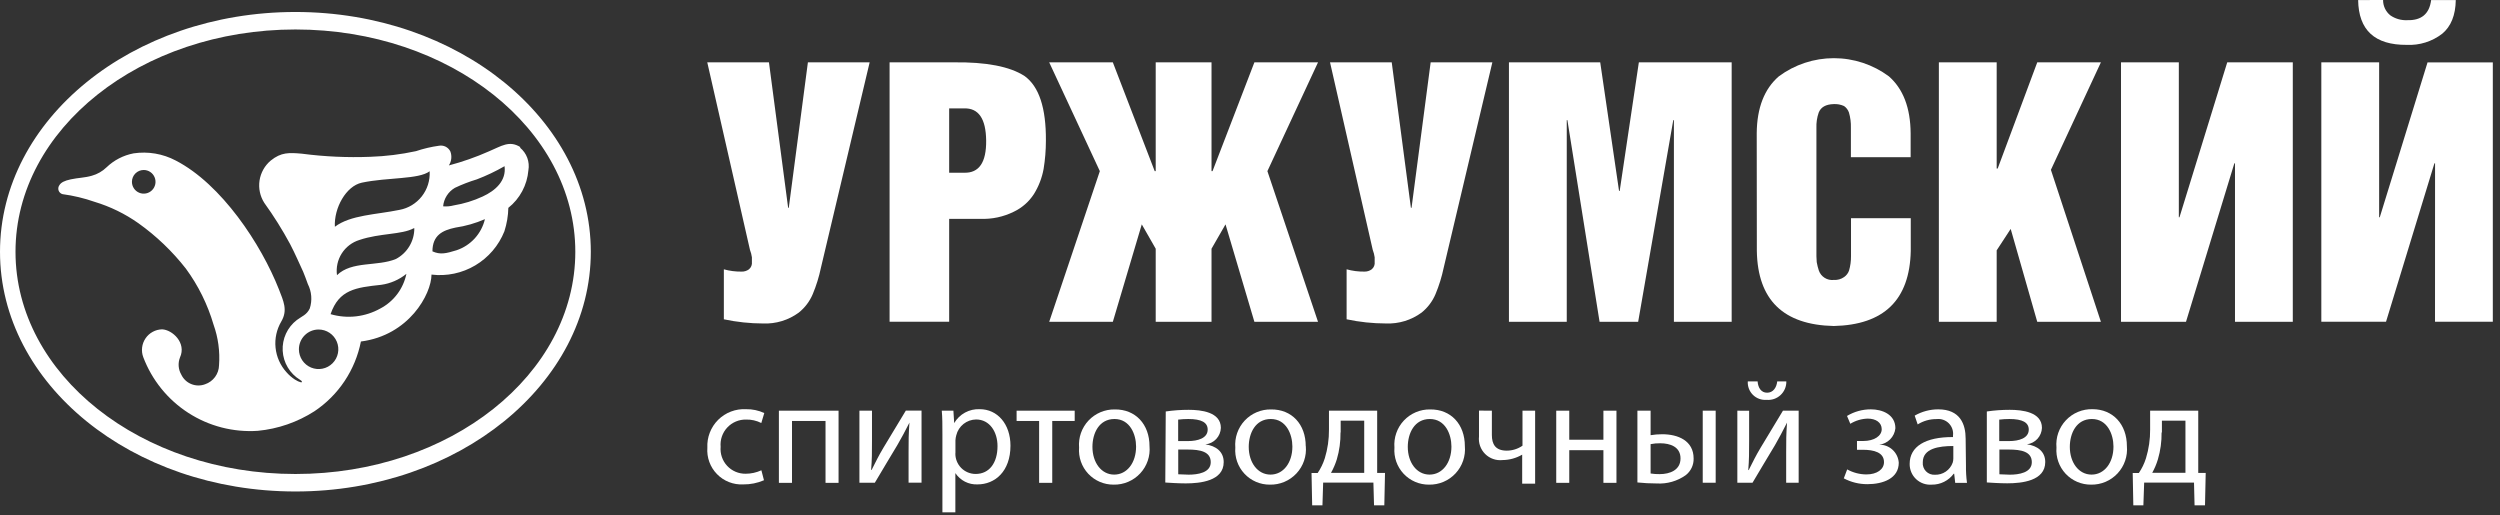 <svg width="194" height="40" viewBox="0 0 194 40" fill="none" xmlns="http://www.w3.org/2000/svg">
<rect x="0" y="0" width="194" height="40" fill="#333333" stroke="none"/>
<g clip-path="url(#clip0)">
<path fill-rule="evenodd" clip-rule="evenodd" d="M11.153 13.191C11.334 13.191 11.511 13.245 11.661 13.346C11.812 13.447 11.929 13.59 11.998 13.758C12.068 13.926 12.086 14.11 12.051 14.288C12.015 14.466 11.928 14.63 11.8 14.758C11.672 14.887 11.509 14.974 11.332 15.009C11.154 15.045 10.97 15.027 10.803 14.957C10.635 14.888 10.492 14.77 10.392 14.619C10.291 14.468 10.238 14.291 10.238 14.109C10.238 13.866 10.334 13.632 10.506 13.46C10.677 13.288 10.91 13.191 11.153 13.191ZM24.725 25.57C25.027 25.57 25.323 25.66 25.575 25.829C25.826 25.997 26.022 26.237 26.138 26.517C26.254 26.798 26.284 27.106 26.225 27.404C26.166 27.701 26.02 27.975 25.806 28.189C25.592 28.404 25.32 28.55 25.023 28.609C24.726 28.669 24.419 28.638 24.139 28.522C23.86 28.406 23.621 28.209 23.453 27.957C23.285 27.705 23.195 27.408 23.195 27.105C23.195 26.698 23.356 26.307 23.643 26.02C23.93 25.732 24.319 25.57 24.725 25.57ZM34.387 16.011C34.413 15.715 34.511 15.431 34.67 15.181C34.829 14.931 35.046 14.723 35.302 14.575C35.852 14.314 36.42 14.095 37.002 13.919C37.745 13.635 38.464 13.293 39.153 12.896C39.303 14.024 38.453 14.791 37.453 15.25C36.74 15.58 35.986 15.812 35.211 15.938C34.942 16.01 34.664 16.035 34.387 16.011ZM33.557 19.512C33.557 18.253 34.341 17.873 35.335 17.663C36.125 17.547 36.897 17.326 37.63 17.007C37.497 17.564 37.225 18.078 36.84 18.5C36.454 18.922 35.968 19.239 35.426 19.42C34.616 19.669 34.165 19.781 33.557 19.505V19.512ZM25.653 24.377C26.307 22.469 27.614 22.312 29.576 22.102C30.294 22.003 30.973 21.708 31.537 21.25C31.419 21.82 31.177 22.356 30.828 22.821C30.479 23.286 30.031 23.667 29.517 23.938C28.933 24.265 28.29 24.473 27.626 24.549C26.961 24.624 26.288 24.566 25.646 24.377H25.653ZM32.099 17.715C31.171 18.22 29.484 18.083 27.895 18.62C27.328 18.794 26.841 19.164 26.521 19.665C26.201 20.166 26.07 20.765 26.15 21.354C27.294 20.233 29.281 20.699 30.726 20.096C31.159 19.866 31.52 19.523 31.771 19.102C32.023 18.681 32.154 18.199 32.151 17.709L32.099 17.715ZM33.341 13.309C33.378 14.006 33.161 14.692 32.73 15.24C32.299 15.788 31.685 16.16 31.001 16.286C29.19 16.66 27.209 16.673 25.986 17.597C25.908 16.148 26.849 14.437 28.078 14.175C30.105 13.749 32.491 13.932 33.341 13.29V13.309ZM40.388 11.421C39.526 10.87 38.917 11.336 37.93 11.749C36.928 12.193 35.892 12.557 34.832 12.837C34.934 12.678 34.998 12.498 35.018 12.31C35.039 12.122 35.015 11.932 34.949 11.755C34.871 11.595 34.742 11.464 34.583 11.383C34.423 11.303 34.242 11.277 34.067 11.309C33.46 11.393 32.862 11.533 32.282 11.729C31.114 11.982 29.926 12.129 28.732 12.168C26.959 12.237 25.183 12.156 23.424 11.926C22.437 11.841 21.822 11.801 21.005 12.463C20.539 12.856 20.232 13.405 20.14 14.009C20.049 14.612 20.18 15.228 20.508 15.742C21.244 16.761 21.912 17.828 22.509 18.935C22.92 19.722 23.221 20.436 23.528 21.092C23.652 21.367 23.751 21.689 23.888 22.043C24.186 22.63 24.241 23.311 24.038 23.938C23.796 24.443 23.43 24.534 23.032 24.836C22.67 25.114 22.381 25.477 22.19 25.892C21.999 26.307 21.913 26.763 21.937 27.22C21.962 27.676 22.096 28.12 22.331 28.512C22.564 28.905 22.89 29.234 23.28 29.472C23.45 29.576 23.437 29.616 23.417 29.655C23.398 29.695 23.299 29.655 23.13 29.59C23.044 29.549 22.961 29.503 22.881 29.452C22.638 29.293 22.418 29.101 22.227 28.881C21.751 28.355 21.455 27.688 21.383 26.98C21.311 26.272 21.467 25.56 21.829 24.947C22.352 24.056 21.985 23.348 21.645 22.456C20.266 18.955 17.194 14.293 13.637 12.457C12.634 11.929 11.489 11.734 10.368 11.9C9.58 12.05 8.851 12.425 8.27 12.982C7.949 13.293 7.556 13.518 7.126 13.637C6.557 13.801 6.093 13.788 5.485 13.919C4.995 14.024 4.733 14.162 4.609 14.371C4.566 14.43 4.538 14.498 4.527 14.57C4.516 14.641 4.523 14.714 4.547 14.783C4.571 14.851 4.611 14.913 4.664 14.963C4.717 15.012 4.781 15.048 4.851 15.066C5.699 15.18 6.534 15.38 7.342 15.663C8.556 16.03 9.704 16.59 10.741 17.322C12.13 18.312 13.37 19.498 14.422 20.843C15.387 22.157 16.114 23.631 16.573 25.197C16.932 26.204 17.076 27.276 16.997 28.344C16.99 28.672 16.882 28.99 16.688 29.254C16.493 29.518 16.223 29.715 15.912 29.819C15.565 29.95 15.181 29.944 14.838 29.802C14.495 29.662 14.218 29.396 14.062 29.058C13.949 28.861 13.882 28.641 13.865 28.414C13.848 28.187 13.882 27.959 13.964 27.747C14.493 26.6 13.363 25.584 12.578 25.557C12.324 25.562 12.075 25.628 11.852 25.75C11.628 25.871 11.437 26.044 11.294 26.255C11.151 26.465 11.06 26.706 11.028 26.959C10.997 27.212 11.026 27.469 11.114 27.708C11.788 29.492 13.016 31.011 14.617 32.042C16.218 33.073 18.107 33.56 20.005 33.432C21.571 33.283 23.079 32.762 24.404 31.911C25.33 31.291 26.125 30.495 26.743 29.566C27.361 28.638 27.791 27.596 28.006 26.501C31.726 26.023 33.472 22.843 33.485 21.308C34.664 21.452 35.858 21.201 36.881 20.593C37.904 19.986 38.698 19.058 39.14 17.951C39.33 17.362 39.434 16.748 39.447 16.129C39.891 15.776 40.258 15.335 40.525 14.835C40.793 14.334 40.955 13.784 41.003 13.217C41.061 12.892 41.03 12.556 40.916 12.246C40.801 11.936 40.605 11.663 40.349 11.454L40.388 11.421ZM22.927 2.287C10.931 2.287 1.203 10.011 1.203 19.538C1.203 29.065 10.931 36.782 22.927 36.782C34.923 36.782 44.644 29.058 44.644 19.538C44.644 10.018 34.917 2.287 22.927 2.287ZM22.927 0.93C10.264 0.93 0 9.264 0 19.538C0 29.812 10.264 38.139 22.927 38.139C35.59 38.139 45.847 29.78 45.847 19.538C45.847 9.297 35.583 0.93 22.927 0.93Z" fill="white"/>
</g>
<g clip-path="url(#clip1)">
<path fill-rule="evenodd" clip-rule="evenodd" d="M67.485 4.838L63.701 20.789C63.556 21.484 63.345 22.164 63.071 22.82C62.835 23.382 62.462 23.877 61.985 24.258C61.186 24.845 60.211 25.142 59.219 25.102C58.195 25.1 57.173 24.991 56.171 24.778V20.899C56.617 21.023 57.078 21.082 57.54 21.077C57.748 21.085 57.952 21.022 58.12 20.899C58.203 20.829 58.268 20.739 58.308 20.638C58.348 20.537 58.361 20.427 58.348 20.319V19.968C58.32 19.769 58.269 19.575 58.197 19.388L54.884 4.838H59.671L61.159 16.125H61.209L62.693 4.838H67.485Z" fill="white"/>
<path fill-rule="evenodd" clip-rule="evenodd" d="M74.814 13.404C75.973 13.438 76.544 12.605 76.526 10.908C76.507 9.21 75.937 8.378 74.814 8.411H73.655V13.404H74.814ZM69.032 4.838H73.984C76.518 4.804 78.357 5.157 79.501 5.897C80.627 6.703 81.181 8.376 81.162 10.917C81.162 11.651 81.103 12.383 80.984 13.107C80.859 13.8 80.603 14.463 80.231 15.061C79.848 15.653 79.308 16.127 78.671 16.43C77.865 16.829 76.972 17.019 76.074 16.982H73.655V24.969H69.032V4.838Z" fill="white"/>
<path fill-rule="evenodd" clip-rule="evenodd" d="M89.683 19.301L88.602 17.411L86.356 24.974H81.418L85.347 13.281L81.418 4.838H86.356L89.606 13.281H89.683V4.838H94.014V13.281H94.092L97.341 4.838H102.279L98.35 13.281L102.279 24.974H97.341L95.1 17.411L94.014 19.301V24.974H89.683V19.301Z" fill="white"/>
<path fill-rule="evenodd" clip-rule="evenodd" d="M115.807 4.838L112.028 20.788C111.882 21.484 111.671 22.164 111.398 22.819C111.163 23.381 110.791 23.875 110.316 24.257C109.516 24.845 108.539 25.142 107.546 25.101C106.521 25.099 105.5 24.991 104.497 24.777V20.898C104.943 21.022 105.404 21.082 105.867 21.076C106.074 21.084 106.279 21.022 106.446 20.898C106.53 20.828 106.595 20.739 106.635 20.637C106.674 20.536 106.688 20.426 106.674 20.318V19.967C106.646 19.769 106.596 19.574 106.524 19.387L103.21 4.838H107.998L109.486 16.124H109.536L111.019 4.838H115.807Z" fill="white"/>
<path fill-rule="evenodd" clip-rule="evenodd" d="M117.094 4.838H124.177L125.637 14.814H125.688L127.175 4.838H134.377V24.974H129.895V9.324H129.845L127.121 24.974H124.127L121.63 9.324H121.58V24.974H117.094V4.838Z" fill="white"/>
<path fill-rule="evenodd" clip-rule="evenodd" d="M136.322 10.333C136.34 8.367 136.912 6.898 138.038 5.924C139.273 5.008 140.77 4.514 142.307 4.514C143.845 4.514 145.342 5.008 146.577 5.924C147.687 6.898 148.25 8.367 148.265 10.333V12.199H143.629V9.917C143.642 9.516 143.591 9.116 143.478 8.731C143.408 8.528 143.275 8.352 143.099 8.229C142.846 8.114 142.569 8.062 142.291 8.078C141.683 8.096 141.296 8.315 141.132 8.735C140.999 9.116 140.939 9.519 140.954 9.922V19.88C140.954 20.033 140.962 20.185 140.977 20.337C141.016 20.559 141.071 20.779 141.141 20.994C141.223 21.229 141.383 21.429 141.593 21.561C141.804 21.694 142.053 21.751 142.3 21.724C142.588 21.743 142.873 21.663 143.108 21.496C143.284 21.372 143.417 21.197 143.487 20.994C143.591 20.633 143.641 20.26 143.638 19.885V16.932H148.275V19.479C148.189 23.273 146.198 25.212 142.3 25.298C138.385 25.212 136.395 23.273 136.331 19.479L136.322 10.333Z" fill="white"/>
<path fill-rule="evenodd" clip-rule="evenodd" d="M150.456 4.838H154.942V13.08H155.02L158.091 4.838H163.03L159.15 13.18L163.03 24.974H158.091L156.029 17.763L154.942 19.428V24.974H150.456V4.838Z" fill="white"/>
<path fill-rule="evenodd" clip-rule="evenodd" d="M173.435 12.674H173.385L169.633 24.974H164.59V4.838H169.077V16.859H169.127L172.833 4.838H177.921V24.974H173.435V12.674Z" fill="white"/>
<path fill-rule="evenodd" clip-rule="evenodd" d="M184.927 0C184.925 0.227 184.973 0.451 185.07 0.657C185.166 0.862 185.308 1.043 185.484 1.187C185.867 1.454 186.327 1.587 186.793 1.565C187.901 1.599 188.522 1.079 188.656 0.005H190.568C190.55 1.182 190.197 2.055 189.509 2.624C188.726 3.224 187.756 3.528 186.771 3.482C184.285 3.5 183.025 2.341 182.992 0.005L184.927 0ZM188.961 12.674H188.911L185.155 24.969H180.135V4.838H184.621V16.859H184.671L188.377 4.842H193.443V24.969H188.957L188.961 12.674Z" fill="white"/>
<path fill-rule="evenodd" clip-rule="evenodd" d="M59.284 37.267C58.776 37.487 58.228 37.597 57.676 37.59C57.299 37.61 56.923 37.548 56.572 37.411C56.221 37.274 55.903 37.063 55.64 36.793C55.376 36.524 55.173 36.201 55.044 35.847C54.915 35.492 54.863 35.115 54.891 34.739C54.872 34.34 54.936 33.942 55.081 33.57C55.225 33.197 55.446 32.86 55.729 32.578C56.012 32.297 56.351 32.078 56.724 31.936C57.098 31.794 57.496 31.732 57.895 31.754C58.383 31.745 58.866 31.847 59.308 32.052L59.077 32.826C58.711 32.64 58.305 32.548 57.895 32.558C57.622 32.553 57.351 32.605 57.1 32.711C56.849 32.817 56.623 32.975 56.436 33.175C56.25 33.374 56.108 33.61 56.019 33.868C55.93 34.126 55.897 34.4 55.921 34.672C55.897 34.94 55.93 35.21 56.017 35.465C56.104 35.719 56.244 35.953 56.427 36.15C56.61 36.347 56.833 36.503 57.081 36.609C57.328 36.714 57.595 36.766 57.864 36.762C58.285 36.762 58.701 36.67 59.083 36.494L59.284 37.267Z" fill="white"/>
<path fill-rule="evenodd" clip-rule="evenodd" d="M65.072 31.869V37.469H64.061V32.667H61.459V37.469H60.442V31.869H65.072Z" fill="white"/>
<path fill-rule="evenodd" clip-rule="evenodd" d="M67.666 31.869V34.227C67.666 35.104 67.666 35.671 67.599 36.469H67.636C67.983 35.787 68.166 35.397 68.55 34.751L70.292 31.863H71.511V37.456H70.505V35.098C70.505 34.184 70.505 33.709 70.573 32.795C70.201 33.526 69.963 33.971 69.634 34.538C69.104 35.403 68.477 36.481 67.886 37.462H66.691V31.869H67.666Z" fill="white"/>
<path fill-rule="evenodd" clip-rule="evenodd" d="M74.136 35.171C74.131 35.38 74.168 35.589 74.245 35.784C74.322 35.979 74.437 36.156 74.583 36.306C74.73 36.456 74.904 36.575 75.098 36.656C75.291 36.737 75.498 36.779 75.708 36.779C76.786 36.779 77.407 35.902 77.407 34.617C77.407 33.508 76.798 32.551 75.744 32.551C75.39 32.556 75.046 32.678 74.769 32.898C74.491 33.119 74.294 33.425 74.209 33.77C74.17 33.903 74.147 34.04 74.142 34.178V35.171H74.136ZM73.131 33.697C73.131 32.978 73.131 32.399 73.082 31.869H73.984L74.045 32.832C74.246 32.488 74.537 32.205 74.887 32.015C75.237 31.825 75.633 31.735 76.031 31.753C77.395 31.753 78.412 32.899 78.412 34.586C78.412 36.596 77.194 37.589 75.86 37.589C75.521 37.605 75.184 37.532 74.882 37.378C74.58 37.224 74.323 36.995 74.136 36.712V39.758H73.131V33.697Z" fill="white"/>
<path fill-rule="evenodd" clip-rule="evenodd" d="M83.396 31.869V32.667H81.654V37.468H80.636V32.667H78.888V31.869H83.396Z" fill="white"/>
<path fill-rule="evenodd" clip-rule="evenodd" d="M84.773 34.678C84.773 35.896 85.467 36.829 86.46 36.829C87.453 36.829 88.16 35.915 88.16 34.654C88.16 33.703 87.685 32.515 86.485 32.515C85.284 32.515 84.773 33.624 84.773 34.678ZM89.202 34.617C89.237 35.001 89.191 35.388 89.066 35.753C88.942 36.118 88.742 36.453 88.479 36.735C88.216 37.018 87.897 37.241 87.541 37.392C87.186 37.542 86.803 37.616 86.418 37.608C86.048 37.611 85.682 37.537 85.342 37.391C85.003 37.245 84.698 37.03 84.445 36.76C84.193 36.489 84 36.169 83.878 35.821C83.756 35.472 83.708 35.101 83.737 34.733C83.705 34.352 83.754 33.969 83.879 33.608C84.005 33.247 84.205 32.916 84.466 32.637C84.727 32.358 85.044 32.137 85.396 31.988C85.748 31.839 86.127 31.765 86.509 31.772C88.112 31.753 89.202 32.923 89.202 34.623V34.617Z" fill="white"/>
<path fill-rule="evenodd" clip-rule="evenodd" d="M91.431 34.227H92.193C92.942 34.227 93.716 34.008 93.716 33.337C93.716 32.783 93.234 32.515 92.211 32.515C91.948 32.515 91.686 32.532 91.425 32.563V34.227H91.431ZM91.431 36.804C91.724 36.804 91.931 36.834 92.241 36.834C92.936 36.834 93.954 36.688 93.954 35.866C93.954 35.043 93.131 34.885 92.174 34.885H91.431V36.804ZM90.462 31.93C91.052 31.844 91.646 31.801 92.241 31.802C93.192 31.802 94.739 31.966 94.739 33.203C94.728 33.526 94.6 33.833 94.379 34.068C94.159 34.303 93.86 34.451 93.539 34.483C94.362 34.599 94.959 35.049 94.959 35.86C94.959 37.328 93.131 37.511 92.01 37.511C91.401 37.511 90.724 37.462 90.426 37.444L90.462 31.93Z" fill="white"/>
<path fill-rule="evenodd" clip-rule="evenodd" d="M96.902 34.678C96.902 35.896 97.596 36.829 98.59 36.829C99.583 36.829 100.289 35.915 100.289 34.654C100.289 33.703 99.814 32.515 98.614 32.515C97.414 32.515 96.902 33.624 96.902 34.678ZM101.331 34.617C101.366 35.002 101.32 35.389 101.195 35.755C101.07 36.12 100.869 36.455 100.606 36.737C100.342 37.02 100.022 37.244 99.666 37.394C99.311 37.544 98.927 37.617 98.541 37.608C98.171 37.611 97.805 37.537 97.466 37.391C97.126 37.245 96.82 37.03 96.569 36.76C96.316 36.489 96.123 36.169 96.001 35.821C95.879 35.472 95.831 35.101 95.86 34.733C95.828 34.352 95.877 33.969 96.003 33.608C96.128 33.247 96.328 32.916 96.589 32.637C96.85 32.358 97.167 32.137 97.519 31.988C97.871 31.839 98.25 31.765 98.632 31.772C100.241 31.753 101.325 32.923 101.325 34.623L101.331 34.617Z" fill="white"/>
<path fill-rule="evenodd" clip-rule="evenodd" d="M104.023 33.557C104.033 34.264 103.937 34.968 103.737 35.646C103.624 36.01 103.472 36.361 103.286 36.694H105.863V32.643H104.036V33.557H104.023ZM106.868 31.869V36.7H107.477L107.423 39.216H106.625L106.576 37.449H102.677L102.622 39.216H101.824L101.775 36.706H102.251C102.49 36.353 102.676 35.967 102.805 35.561C103.026 34.839 103.135 34.087 103.128 33.331V31.869H106.868Z" fill="white"/>
<path fill-rule="evenodd" clip-rule="evenodd" d="M109.244 34.678C109.244 35.896 109.938 36.829 110.932 36.829C111.925 36.829 112.631 35.915 112.631 34.654C112.631 33.703 112.156 32.515 110.956 32.515C109.756 32.515 109.244 33.624 109.244 34.678ZM113.673 34.617C113.708 35.001 113.662 35.388 113.538 35.753C113.413 36.118 113.213 36.453 112.95 36.735C112.687 37.018 112.368 37.241 112.013 37.392C111.657 37.542 111.275 37.616 110.889 37.608C110.519 37.611 110.153 37.537 109.814 37.391C109.474 37.245 109.169 37.03 108.917 36.76C108.665 36.489 108.471 36.169 108.349 35.821C108.228 35.472 108.179 35.101 108.208 34.733C108.177 34.352 108.225 33.969 108.351 33.608C108.476 33.247 108.676 32.916 108.937 32.637C109.199 32.358 109.515 32.137 109.867 31.988C110.219 31.839 110.598 31.765 110.98 31.772C112.589 31.753 113.673 32.923 113.673 34.623V34.617Z" fill="white"/>
<path fill-rule="evenodd" clip-rule="evenodd" d="M115.769 31.869V33.752C115.769 34.465 116.037 34.97 116.926 34.97C117.362 34.969 117.787 34.835 118.145 34.586V31.869H119.126V37.535H118.121V35.281C117.658 35.551 117.133 35.696 116.597 35.701C116.351 35.728 116.101 35.7 115.867 35.617C115.633 35.535 115.421 35.401 115.245 35.226C115.07 35.05 114.936 34.838 114.854 34.604C114.771 34.37 114.743 34.12 114.77 33.874V31.863L115.769 31.869Z" fill="white"/>
<path fill-rule="evenodd" clip-rule="evenodd" d="M121.775 31.869V34.123H124.425V31.869H125.437V37.468H124.425V34.934H121.775V37.468H120.764V31.869H121.775Z" fill="white"/>
<path fill-rule="evenodd" clip-rule="evenodd" d="M133.137 31.869V37.462H132.132V31.869H133.137ZM128.087 36.743C128.32 36.78 128.557 36.796 128.793 36.792C129.579 36.792 130.408 36.481 130.408 35.574C130.408 34.666 129.598 34.398 128.836 34.398C128.585 34.393 128.333 34.416 128.087 34.465V36.719V36.743ZM128.087 31.869V33.77C128.385 33.722 128.686 33.697 128.988 33.697C130.207 33.697 131.425 34.19 131.425 35.58C131.432 35.828 131.38 36.073 131.274 36.298C131.168 36.522 131.011 36.718 130.816 36.871C130.16 37.337 129.365 37.565 128.562 37.517C128.061 37.517 127.561 37.49 127.063 37.438V31.869H128.087Z" fill="white"/>
<path fill-rule="evenodd" clip-rule="evenodd" d="M136.39 29.597C136.426 30.096 136.67 30.474 137.127 30.474C137.584 30.474 137.858 30.096 137.913 29.597H138.619C138.624 29.795 138.586 29.992 138.509 30.174C138.432 30.357 138.317 30.521 138.172 30.656C138.027 30.791 137.855 30.894 137.668 30.959C137.48 31.023 137.281 31.046 137.084 31.028C136.891 31.044 136.697 31.017 136.515 30.951C136.333 30.885 136.168 30.78 136.03 30.645C135.892 30.509 135.784 30.345 135.715 30.164C135.646 29.983 135.616 29.79 135.628 29.597H136.39ZM135.732 31.875V34.233C135.732 35.11 135.732 35.676 135.665 36.475H135.701C136.048 35.792 136.231 35.402 136.615 34.757L138.357 31.869H139.576V37.462H138.607V35.098C138.607 34.184 138.607 33.709 138.674 32.795C138.302 33.526 138.065 33.971 137.742 34.537C137.212 35.402 136.585 36.481 135.994 37.462H134.818V31.869L135.732 31.875Z" fill="white"/>
<path fill-rule="evenodd" clip-rule="evenodd" d="M144.102 34.221H144.59C145.443 34.221 146.021 33.825 146.021 33.307C146.021 32.789 145.571 32.484 144.937 32.484C144.458 32.497 143.992 32.635 143.584 32.886L143.328 32.277C143.889 31.939 144.532 31.762 145.187 31.765C146.04 31.765 147.082 32.149 147.082 33.234C147.049 33.558 146.906 33.862 146.676 34.093C146.447 34.325 146.145 34.471 145.82 34.507C146.206 34.5 146.579 34.642 146.863 34.903C147.146 35.164 147.319 35.524 147.344 35.908C147.344 37.127 146.125 37.572 144.906 37.572C144.269 37.574 143.641 37.419 143.079 37.121L143.341 36.426C143.794 36.677 144.303 36.811 144.821 36.816C145.668 36.816 146.198 36.414 146.198 35.86C146.198 35.104 145.412 34.903 144.565 34.903H144.102V34.221Z" fill="white"/>
<path fill-rule="evenodd" clip-rule="evenodd" d="M151.578 34.611C150.469 34.611 149.208 34.788 149.208 35.872C149.196 36 149.212 36.129 149.255 36.25C149.298 36.371 149.367 36.482 149.456 36.574C149.546 36.666 149.655 36.738 149.775 36.784C149.895 36.83 150.024 36.849 150.152 36.841C150.451 36.85 150.746 36.765 150.993 36.596C151.241 36.427 151.428 36.184 151.529 35.902C151.561 35.798 151.578 35.689 151.578 35.58V34.605V34.611ZM152.559 36.128C152.552 36.576 152.579 37.024 152.638 37.468H151.724L151.645 36.761H151.608C151.412 37.028 151.154 37.244 150.858 37.391C150.561 37.539 150.233 37.613 149.902 37.608C149.682 37.625 149.46 37.596 149.252 37.523C149.043 37.449 148.852 37.333 148.691 37.182C148.53 37.031 148.402 36.847 148.316 36.644C148.23 36.44 148.187 36.221 148.19 36C148.19 34.647 149.409 33.904 151.553 33.916V33.8C151.575 33.628 151.557 33.453 151.501 33.288C151.444 33.123 151.351 32.974 151.229 32.85C151.106 32.727 150.957 32.633 150.792 32.576C150.628 32.519 150.453 32.5 150.28 32.521C149.761 32.515 149.251 32.659 148.812 32.935L148.58 32.253C149.136 31.933 149.766 31.765 150.408 31.765C152.12 31.765 152.534 32.935 152.534 34.044L152.559 36.128Z" fill="white"/>
<path fill-rule="evenodd" clip-rule="evenodd" d="M155.147 34.227H155.909C156.664 34.227 157.432 34.008 157.432 33.337C157.432 32.783 156.944 32.515 155.927 32.515C155.664 32.515 155.402 32.532 155.141 32.563V34.227H155.147ZM155.147 36.804C155.433 36.804 155.647 36.835 155.957 36.835C156.652 36.835 157.669 36.688 157.669 35.866C157.669 35.043 156.847 34.885 155.89 34.885H155.153V36.804H155.147ZM154.178 31.93C154.767 31.844 155.362 31.801 155.957 31.802C156.908 31.802 158.455 31.966 158.455 33.203C158.443 33.519 158.32 33.82 158.107 34.053C157.894 34.286 157.605 34.437 157.292 34.477C158.108 34.592 158.711 35.043 158.711 35.854C158.711 37.322 156.883 37.505 155.762 37.505C155.153 37.505 154.477 37.456 154.178 37.438V31.93Z" fill="white"/>
<path fill-rule="evenodd" clip-rule="evenodd" d="M160.618 34.678C160.618 35.896 161.312 36.829 162.305 36.829C163.298 36.829 164.005 35.915 164.005 34.654C164.005 33.703 163.53 32.515 162.33 32.515C161.129 32.515 160.618 33.624 160.618 34.678ZM165.047 34.617C165.082 35.001 165.036 35.388 164.911 35.753C164.787 36.118 164.586 36.453 164.324 36.735C164.061 37.017 163.741 37.241 163.386 37.392C163.031 37.542 162.648 37.616 162.263 37.608C161.893 37.611 161.527 37.537 161.187 37.391C160.848 37.245 160.542 37.03 160.29 36.76C160.038 36.489 159.845 36.169 159.723 35.821C159.601 35.472 159.553 35.101 159.582 34.733C159.547 34.348 159.594 33.961 159.72 33.596C159.846 33.231 160.048 32.897 160.312 32.616C160.576 32.334 160.897 32.112 161.253 31.963C161.609 31.815 161.993 31.743 162.378 31.753C163.962 31.753 165.047 32.923 165.047 34.623V34.617Z" fill="white"/>
<path fill-rule="evenodd" clip-rule="evenodd" d="M167.739 33.557C167.749 34.264 167.653 34.968 167.453 35.646C167.344 36.008 167.197 36.357 167.014 36.688H169.591V32.643H167.764V33.557H167.739ZM170.584 31.869V36.7H171.163L171.108 39.216H170.298L170.255 37.449H166.387L166.326 39.216H165.546L165.498 36.706H165.973C166.213 36.354 166.4 35.968 166.527 35.561C166.748 34.839 166.857 34.087 166.85 33.331V31.869H170.584Z" fill="white"/>
</g>
<defs>
<clipPath id="clip0">
<rect width="45.847" height="37.209" fill="white" transform="translate(0 0.93)"/>
</clipPath>
<clipPath id="clip1">
<rect width="138.605" height="40" fill="white" transform="translate(54.884)"/>
</clipPath>
</defs>
</svg>
